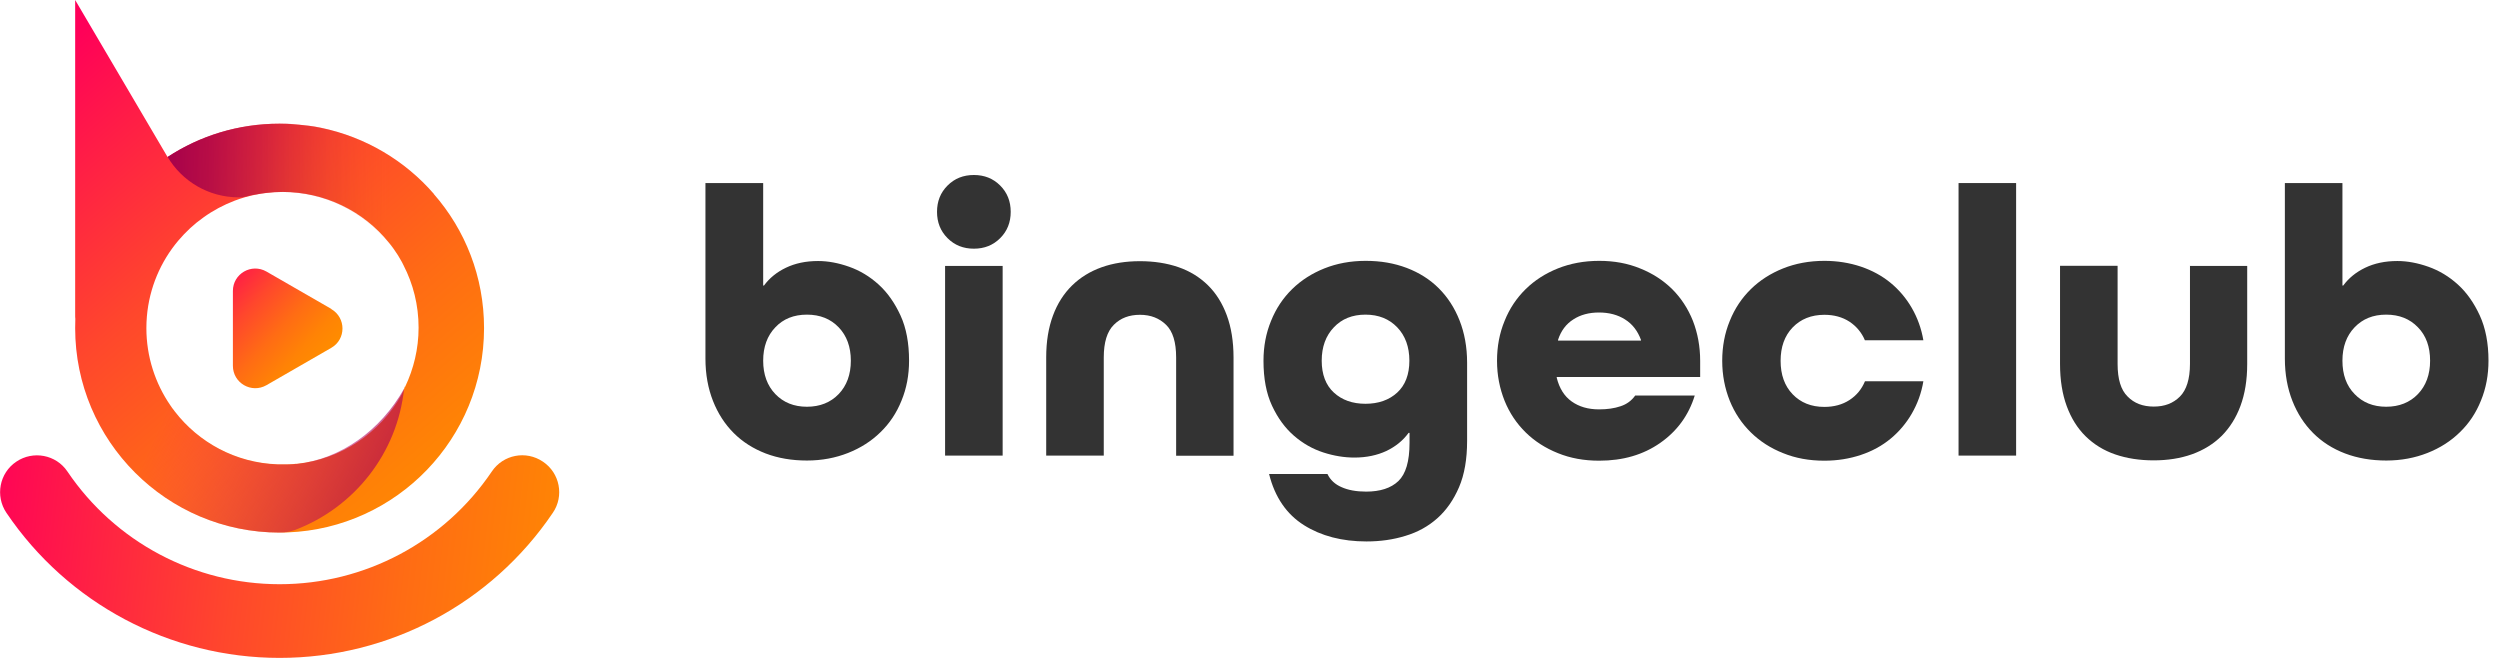 <svg width="152" height="40" viewBox="0 0 152 40" fill="none" xmlns="http://www.w3.org/2000/svg">
<g clip-path="url(#clip0_287_2357)">
<path d="M33.611 31.18C29.871 36.71 23.661 40 17.001 40C10.341 40 4.121 36.7 0.391 31.18C-0.299 30.16 -0.039 28.76 0.991 28.07C2.011 27.38 3.411 27.64 4.101 28.67C7.001 32.96 11.831 35.52 17.001 35.52C22.171 35.52 27.001 32.96 29.901 28.67C30.591 27.64 31.981 27.37 33.011 28.07C34.041 28.76 34.311 30.16 33.611 31.18Z" fill="url(#paint0_linear_287_2357)"/>
<path d="M26.38 11.79C24.63 9.77 22.23 8.33 19.51 7.77C19.27 7.72 19.03 7.68 18.79 7.65C18.41 7.6 18.03 7.56 17.65 7.54C17.58 7.54 17.51 7.54 17.43 7.53C17.31 7.53 17.17 7.52 17 7.52C14.49 7.52 12.16 8.26 10.21 9.54C10.21 9.54 10.2 9.54 10.19 9.55L4.57 0V19.17C4.57 19.24 4.57 19.31 4.58 19.39C4.58 19.58 4.57 19.76 4.57 19.95C4.57 26.81 10.14 32.38 17 32.38C17.17 32.38 17.34 32.38 17.5 32.37C24.13 32.11 29.43 26.65 29.43 19.95C29.43 16.82 28.28 13.97 26.37 11.79H26.38ZM24.61 23.51C24.61 23.51 24.59 23.58 24.58 23.61C24.54 23.73 24.49 23.85 24.43 23.97C23.11 26.35 20.72 27.92 18.05 28.2C18.02 28.2 18 28.2 17.97 28.2C17.9 28.21 17.82 28.22 17.75 28.22C17.67 28.22 17.58 28.23 17.5 28.23C17.42 28.23 17.33 28.23 17.25 28.23H17.18C17.08 28.23 16.98 28.23 16.87 28.23C14.33 28.14 12.08 26.9 10.63 25.02C10.59 24.97 10.55 24.92 10.51 24.86C10.48 24.82 10.45 24.79 10.43 24.75C10.41 24.72 10.38 24.68 10.36 24.65C9.44 23.31 8.9 21.69 8.9 19.95C8.9 19.71 8.91 19.48 8.93 19.24C9.08 17.49 9.77 15.9 10.84 14.63C11.29 14.1 11.8 13.62 12.37 13.22C12.95 12.8 13.59 12.46 14.27 12.2C14.48 12.12 14.69 12.05 14.9 11.99C15.32 11.87 15.76 11.78 16.21 11.73C16.54 11.69 16.86 11.67 17.2 11.67C19.72 11.67 22.09 12.82 23.64 14.75C23.72 14.84 23.79 14.94 23.86 15.03C23.89 15.07 23.91 15.1 23.94 15.14C24.12 15.39 24.29 15.66 24.44 15.94C24.47 16 24.5 16.05 24.53 16.12C25.12 17.26 25.45 18.55 25.45 19.92C25.45 21.21 25.15 22.43 24.63 23.52L24.61 23.51Z" fill="url(#paint1_linear_287_2357)"/>
<path d="M24.57 23.61C24.17 27.56 21.53 30.86 17.94 32.22C17.64 32.33 17.32 32.38 17 32.38C10.14 32.38 4.57 26.81 4.57 19.95C4.57 19.76 4.57 19.57 4.58 19.39C4.57 19.32 4.57 19.24 4.57 19.17V19C6.02 19.08 7.47 19.16 8.91 19.25C8.89 19.48 8.88 19.72 8.88 19.96C8.88 24.43 12.43 28.08 16.86 28.24C16.96 28.24 17.06 28.24 17.17 28.24H17.24C17.32 28.24 17.4 28.24 17.49 28.24C17.57 28.24 17.65 28.24 17.74 28.23C17.81 28.23 17.89 28.22 17.96 28.21C17.99 28.21 18.01 28.21 18.04 28.21C20.71 27.91 23.15 26.17 24.57 23.63V23.61Z" fill="url(#paint2_linear_287_2357)"/>
<path d="M26.349 11.79C25.43 12.78 24.509 13.759 23.59 14.749C22.029 12.819 19.669 11.669 17.14 11.669C16.809 11.669 16.48 11.69 16.16 11.729C15.95 11.749 15.749 11.79 15.55 11.829C15.53 11.829 15.52 11.829 15.499 11.829C15.36 11.85 15.22 11.88 15.069 11.919C14.909 11.96 14.739 11.999 14.579 11.999H14.52C12.68 11.999 11.069 11.02 10.19 9.54C12.139 8.26 14.47 7.52 16.98 7.52C17.14 7.52 17.279 7.52 17.41 7.52C17.489 7.52 17.559 7.52 17.63 7.53C18.02 7.56 18.27 7.61 18.77 7.64C19.009 7.67 19.25 7.71 19.489 7.76C22.209 8.32 24.599 9.76 26.36 11.78L26.349 11.79Z" fill="url(#paint3_linear_287_2357)"/>
<path d="M20.14 18.78L16.2 16.51C15.29 15.99 14.16 16.64 14.16 17.69V22.24C14.16 23.29 15.29 23.94 16.2 23.42L20.14 21.15C21.05 20.63 21.05 19.32 20.14 18.79V18.78Z" fill="url(#paint4_linear_287_2357)"/>
<path d="M42.901 11.13H46.401V17.36H46.451C46.781 16.91 47.221 16.55 47.781 16.28C48.341 16.01 48.991 15.87 49.741 15.87C50.351 15.87 50.981 15.99 51.631 16.22C52.281 16.45 52.881 16.81 53.421 17.3C53.961 17.79 54.401 18.42 54.751 19.18C55.101 19.94 55.271 20.86 55.271 21.93C55.271 22.8 55.121 23.61 54.811 24.36C54.511 25.11 54.081 25.75 53.531 26.28C52.981 26.82 52.321 27.24 51.561 27.54C50.801 27.84 49.971 28 49.061 28C48.151 28 47.311 27.86 46.551 27.57C45.801 27.28 45.151 26.87 44.611 26.33C44.071 25.79 43.651 25.14 43.351 24.38C43.051 23.62 42.891 22.76 42.891 21.81V11.12L42.901 11.13ZM49.061 24.73C49.851 24.73 50.501 24.47 50.991 23.96C51.481 23.45 51.731 22.77 51.731 21.93C51.731 21.09 51.481 20.41 50.991 19.9C50.501 19.39 49.861 19.13 49.061 19.13C48.261 19.13 47.621 19.39 47.141 19.9C46.651 20.41 46.401 21.09 46.401 21.93C46.401 22.77 46.651 23.45 47.141 23.96C47.631 24.47 48.271 24.73 49.061 24.73Z" fill="#333333"/>
<path d="M59.211 15.12C58.571 15.12 58.041 14.91 57.611 14.48C57.181 14.05 56.971 13.52 56.971 12.88C56.971 12.24 57.181 11.71 57.611 11.28C58.041 10.85 58.571 10.64 59.211 10.64C59.851 10.64 60.381 10.85 60.811 11.28C61.241 11.71 61.451 12.24 61.451 12.88C61.451 13.52 61.241 14.05 60.811 14.48C60.381 14.91 59.851 15.12 59.211 15.12ZM57.461 27.7V16.17H60.961V27.7H57.461Z" fill="#333333"/>
<path d="M71.509 27.7V21.73C71.509 20.81 71.309 20.15 70.899 19.75C70.489 19.35 69.969 19.14 69.309 19.14C68.649 19.14 68.129 19.34 67.719 19.75C67.309 20.16 67.109 20.82 67.109 21.73V27.7H63.609V21.73C63.609 20.76 63.749 19.92 64.019 19.19C64.289 18.46 64.679 17.85 65.179 17.36C65.679 16.87 66.279 16.5 66.979 16.25C67.679 16 68.459 15.88 69.309 15.88C70.159 15.88 70.939 16 71.639 16.24C72.339 16.48 72.939 16.85 73.439 17.34C73.939 17.83 74.319 18.44 74.589 19.17C74.859 19.9 74.999 20.76 74.999 21.74V27.71H71.499L71.509 27.7Z" fill="#333333"/>
<path d="M85.69 26.32H85.64C85.3 26.79 84.85 27.15 84.29 27.42C83.73 27.68 83.08 27.82 82.35 27.82C81.74 27.82 81.11 27.72 80.46 27.51C79.81 27.3 79.21 26.96 78.67 26.49C78.13 26.02 77.69 25.42 77.34 24.67C76.99 23.92 76.82 23.01 76.82 21.94C76.82 21.07 76.97 20.26 77.28 19.51C77.58 18.76 78.01 18.12 78.56 17.58C79.11 17.04 79.77 16.62 80.52 16.32C81.27 16.02 82.11 15.86 83.03 15.86C83.95 15.86 84.76 16 85.53 16.29C86.29 16.58 86.94 16.99 87.48 17.53C88.02 18.07 88.44 18.72 88.74 19.48C89.04 20.24 89.2 21.1 89.2 22.05V26.81C89.2 27.91 89.04 28.85 88.71 29.62C88.38 30.39 87.94 31.02 87.39 31.51C86.84 32 86.19 32.36 85.45 32.58C84.71 32.81 83.92 32.92 83.08 32.92C81.6 32.92 80.33 32.59 79.28 31.93C78.23 31.27 77.51 30.23 77.16 28.82H80.71C80.88 29.18 81.17 29.45 81.57 29.62C81.97 29.8 82.47 29.89 83.06 29.89C83.91 29.89 84.57 29.68 85.02 29.25C85.47 28.82 85.7 28.05 85.7 26.93V26.32H85.69ZM85.69 21.93C85.69 21.09 85.44 20.41 84.95 19.9C84.46 19.39 83.82 19.13 83.02 19.13C82.22 19.13 81.58 19.39 81.1 19.9C80.61 20.41 80.36 21.09 80.36 21.93C80.36 22.77 80.61 23.42 81.1 23.87C81.59 24.32 82.23 24.55 83.02 24.55C83.81 24.55 84.46 24.32 84.95 23.87C85.44 23.42 85.69 22.77 85.69 21.93Z" fill="#333333"/>
<path d="M94.65 22.92V22.97C94.809 23.61 95.109 24.09 95.559 24.41C96.01 24.73 96.559 24.89 97.219 24.89C97.719 24.89 98.15 24.83 98.529 24.7C98.9 24.58 99.2 24.36 99.419 24.05H103.04C102.67 25.25 101.97 26.21 100.94 26.93C99.909 27.65 98.68 28.01 97.23 28.01C96.309 28.01 95.48 27.86 94.719 27.55C93.969 27.25 93.309 26.83 92.76 26.29C92.21 25.75 91.779 25.11 91.48 24.37C91.18 23.62 91.019 22.81 91.019 21.94C91.019 21.07 91.169 20.26 91.48 19.51C91.779 18.76 92.21 18.12 92.76 17.58C93.309 17.04 93.969 16.62 94.719 16.32C95.469 16.02 96.309 15.86 97.23 15.86C98.15 15.86 98.96 16.01 99.719 16.32C100.47 16.62 101.12 17.04 101.67 17.58C102.21 18.12 102.63 18.76 102.93 19.51C103.22 20.26 103.37 21.07 103.37 21.94V22.92H94.659H94.65ZM97.219 19C96.609 19 96.09 19.14 95.659 19.42C95.219 19.7 94.909 20.11 94.73 20.66V20.71H99.769V20.66C99.57 20.12 99.249 19.7 98.799 19.42C98.359 19.14 97.829 19 97.219 19Z" fill="#333333"/>
<path d="M113.391 20.7C113.191 20.22 112.871 19.84 112.451 19.56C112.021 19.28 111.511 19.14 110.921 19.14C110.131 19.14 109.481 19.4 108.991 19.91C108.501 20.42 108.261 21.1 108.261 21.94C108.261 22.78 108.501 23.46 108.991 23.97C109.481 24.48 110.121 24.74 110.921 24.74C111.511 24.74 112.021 24.6 112.451 24.32C112.881 24.04 113.191 23.66 113.391 23.18H116.941C116.821 23.9 116.581 24.55 116.241 25.14C115.901 25.73 115.471 26.24 114.951 26.67C114.431 27.1 113.831 27.43 113.141 27.66C112.451 27.89 111.721 28.01 110.921 28.01C110.001 28.01 109.171 27.86 108.411 27.55C107.651 27.25 107.001 26.83 106.451 26.29C105.901 25.75 105.471 25.11 105.171 24.37C104.871 23.62 104.711 22.81 104.711 21.94C104.711 21.07 104.861 20.26 105.171 19.51C105.471 18.76 105.901 18.12 106.451 17.58C107.001 17.04 107.661 16.62 108.411 16.32C109.161 16.02 110.001 15.86 110.921 15.86C111.711 15.86 112.451 15.98 113.141 16.21C113.821 16.44 114.431 16.77 114.951 17.2C115.471 17.63 115.901 18.14 116.241 18.73C116.581 19.32 116.821 19.98 116.941 20.69H113.391V20.7Z" fill="#333333"/>
<path d="M119.08 27.7V11.13H122.58V27.7H119.08Z" fill="#333333"/>
<path d="M133.13 16.17H136.63V22.14C136.63 23.11 136.49 23.95 136.22 24.68C135.95 25.41 135.56 26.02 135.07 26.51C134.57 27 133.97 27.37 133.27 27.62C132.57 27.87 131.79 27.99 130.94 27.99C130.09 27.99 129.31 27.87 128.61 27.63C127.91 27.39 127.31 27.02 126.81 26.53C126.31 26.04 125.93 25.43 125.66 24.7C125.39 23.97 125.25 23.11 125.25 22.13V16.16H128.75V22.13C128.75 23.05 128.95 23.71 129.36 24.11C129.76 24.52 130.29 24.72 130.95 24.72C131.61 24.72 132.13 24.52 132.54 24.11C132.94 23.71 133.15 23.04 133.15 22.13V16.16L133.13 16.17Z" fill="#333333"/>
<path d="M138.92 11.13H142.42V17.36H142.47C142.8 16.91 143.24 16.55 143.8 16.28C144.36 16.01 145.01 15.87 145.76 15.87C146.37 15.87 147 15.99 147.65 16.22C148.3 16.45 148.9 16.81 149.44 17.3C149.98 17.79 150.42 18.42 150.77 19.18C151.12 19.94 151.3 20.86 151.3 21.93C151.3 22.8 151.15 23.61 150.84 24.36C150.54 25.11 150.11 25.75 149.56 26.28C149.01 26.82 148.35 27.24 147.59 27.54C146.83 27.84 145.99 28 145.09 28C144.19 28 143.34 27.86 142.58 27.57C141.82 27.28 141.18 26.87 140.64 26.33C140.1 25.79 139.68 25.14 139.38 24.38C139.08 23.62 138.92 22.76 138.92 21.81V11.12V11.13ZM145.08 24.73C145.87 24.73 146.52 24.47 147.01 23.96C147.5 23.45 147.75 22.77 147.75 21.93C147.75 21.09 147.51 20.41 147.01 19.9C146.52 19.39 145.88 19.13 145.08 19.13C144.28 19.13 143.65 19.39 143.16 19.9C142.67 20.41 142.42 21.09 142.42 21.93C142.42 22.77 142.66 23.45 143.16 23.96C143.65 24.47 144.29 24.73 145.08 24.73Z" fill="#333333"/>
</g>
<defs>
<linearGradient id="paint0_linear_287_2357" x1="-1.339" y1="30.86" x2="38.271" y2="35.55" gradientUnits="userSpaceOnUse">
<stop stop-color="#FF0059"/>
<stop offset="0.11" stop-color="#FF144C"/>
<stop offset="0.4" stop-color="#FF472C"/>
<stop offset="0.66" stop-color="#FF6C14"/>
<stop offset="0.87" stop-color="#FF8305"/>
<stop offset="1" stop-color="#FF8B00"/>
</linearGradient>
<linearGradient id="paint1_linear_287_2357" x1="2.8" y1="3.44" x2="27.8" y2="32.51" gradientUnits="userSpaceOnUse">
<stop stop-color="#FF0059"/>
<stop offset="0.11" stop-color="#FF144C"/>
<stop offset="0.4" stop-color="#FF472C"/>
<stop offset="0.66" stop-color="#FF6C14"/>
<stop offset="0.87" stop-color="#FF8305"/>
<stop offset="1" stop-color="#FF8B00"/>
</linearGradient>
<linearGradient id="paint2_linear_287_2357" x1="10.55" y1="23.94" x2="29.15" y2="32.45" gradientUnits="userSpaceOnUse">
<stop stop-color="#FF00AB" stop-opacity="0"/>
<stop offset="0.01" stop-color="#FD00A9" stop-opacity="0.01"/>
<stop offset="0.2" stop-color="#DD0087" stop-opacity="0.2"/>
<stop offset="0.39" stop-color="#C4006D" stop-opacity="0.39"/>
<stop offset="0.58" stop-color="#B2005A" stop-opacity="0.58"/>
<stop offset="0.78" stop-color="#A7004F" stop-opacity="0.78"/>
<stop offset="1" stop-color="#A4004B"/>
</linearGradient>
<linearGradient id="paint3_linear_287_2357" x1="9.919" y1="11.13" x2="28.579" y2="11.13" gradientUnits="userSpaceOnUse">
<stop stop-color="#A4004B"/>
<stop offset="0.16" stop-color="#A70449" stop-opacity="0.79"/>
<stop offset="0.31" stop-color="#B20F44" stop-opacity="0.59"/>
<stop offset="0.45" stop-color="#C3223A" stop-opacity="0.39"/>
<stop offset="0.59" stop-color="#DC3C2D" stop-opacity="0.21"/>
<stop offset="0.73" stop-color="#FB5E1C" stop-opacity="0.02"/>
<stop offset="0.75" stop-color="#FF621A" stop-opacity="0"/>
</linearGradient>
<linearGradient id="paint4_linear_287_2357" x1="12.53" y1="16.56" x2="18.85" y2="22.34" gradientUnits="userSpaceOnUse">
<stop stop-color="#FF0059"/>
<stop offset="0.11" stop-color="#FF144C"/>
<stop offset="0.4" stop-color="#FF472C"/>
<stop offset="0.66" stop-color="#FF6C14"/>
<stop offset="0.87" stop-color="#FF8305"/>
<stop offset="1" stop-color="#FF8B00"/>
</linearGradient>
<clipPath id="clip0_287_2357">
<rect width="151.29" height="40" fill="white"/>
</clipPath>
</defs>
</svg>
